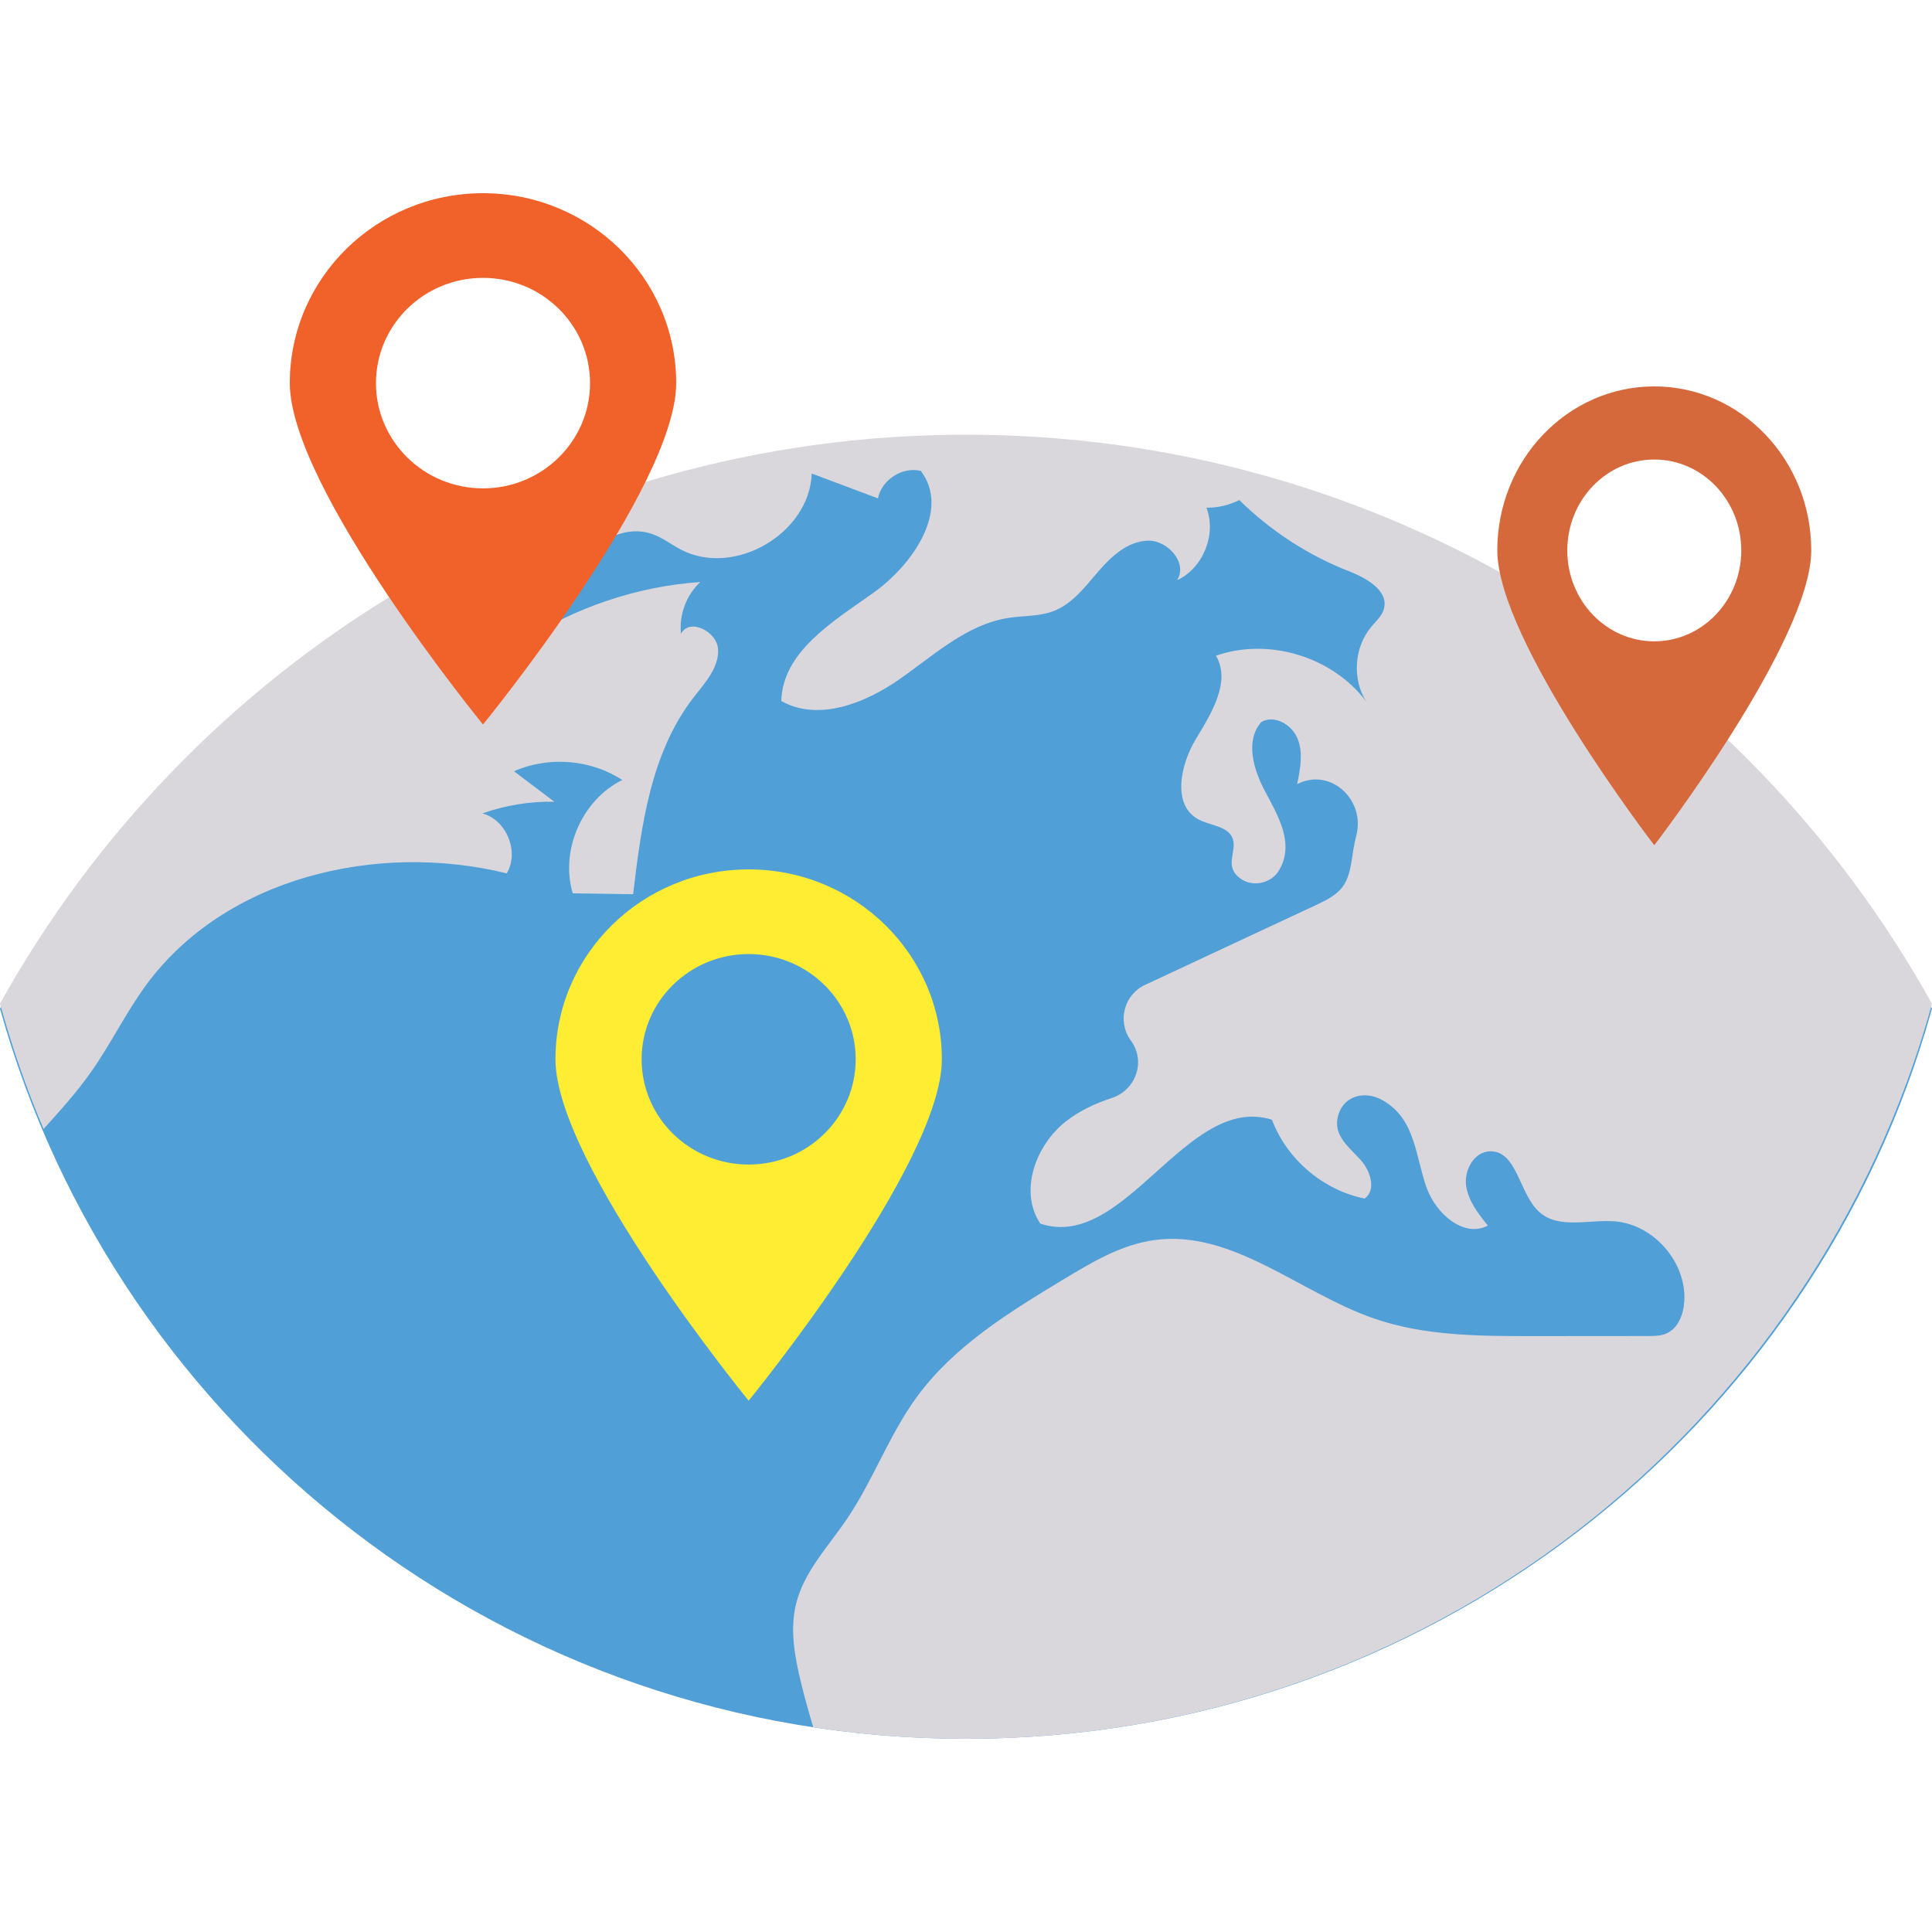 <svg width="40" height="40" viewBox="0 0 40 40" fill="none" xmlns="http://www.w3.org/2000/svg">
<path d="M20 9.5C11.395 9.5 3.904 13.905 0 20.882C2.423 29.598 10.457 36 20 36C29.543 36 37.577 29.598 40 20.882C36.096 13.905 28.605 9.5 20 9.5Z" fill="#509FD7"/>
<path d="M20.001 9C11.396 9 3.903 13.754 0 20.779C0.246 21.669 0.545 22.537 0.902 23.375C1.245 22.995 1.588 22.615 1.882 22.198C2.294 21.615 2.605 20.965 3.028 20.39C4.665 18.165 7.81 17.422 10.491 18.082C10.758 17.639 10.487 16.973 9.987 16.841C10.464 16.672 10.972 16.589 11.477 16.599C11.199 16.389 10.921 16.178 10.642 15.968C11.357 15.651 12.23 15.722 12.884 16.149C12.051 16.558 11.593 17.606 11.858 18.495C12.275 18.502 12.692 18.508 13.108 18.514C13.277 17.088 13.476 15.584 14.354 14.448C14.587 14.147 14.879 13.837 14.868 13.456C14.857 13.075 14.275 12.784 14.099 13.122C14.057 12.729 14.21 12.319 14.499 12.05C13.187 12.142 11.901 12.575 10.8 13.295C11.247 12.857 11.494 12.256 11.875 11.76C12.257 11.264 12.889 10.854 13.484 11.05C13.704 11.122 13.89 11.269 14.094 11.377C15.197 11.958 16.762 11.05 16.806 9.804C17.263 9.976 17.72 10.148 18.177 10.319C18.252 9.934 18.682 9.657 19.064 9.749C19.679 10.558 18.901 11.695 18.071 12.282C17.242 12.869 16.201 13.497 16.176 14.513C16.937 14.943 17.901 14.565 18.618 14.066C19.336 13.566 20.016 12.926 20.88 12.793C21.193 12.744 21.52 12.765 21.815 12.651C22.203 12.502 22.467 12.148 22.738 11.833C23.009 11.517 23.35 11.205 23.766 11.194C24.182 11.183 24.594 11.66 24.372 12.012C24.91 11.761 25.19 11.065 24.978 10.511C25.213 10.516 25.447 10.457 25.659 10.354C26.306 10.99 27.08 11.496 27.925 11.825C28.29 11.968 28.756 12.228 28.652 12.607C28.611 12.754 28.489 12.86 28.391 12.977C28.036 13.4 27.991 14.056 28.285 14.523C27.589 13.596 26.269 13.194 25.175 13.576C25.49 14.113 25.083 14.766 24.76 15.3C24.437 15.833 24.262 16.668 24.811 16.964C25.057 17.097 25.424 17.098 25.521 17.361C25.618 17.625 25.331 17.931 25.677 18.186C25.934 18.376 26.32 18.293 26.482 18.018C26.811 17.458 26.457 16.886 26.184 16.369C25.947 15.922 25.778 15.326 26.115 14.948C26.388 14.79 26.755 15.007 26.869 15.302C26.983 15.596 26.92 15.925 26.856 16.234L26.873 16.226C27.554 15.893 28.27 16.561 28.082 17.295C28.056 17.396 28.035 17.498 28.018 17.601C27.975 17.863 27.956 18.145 27.798 18.359C27.664 18.54 27.451 18.642 27.247 18.738L23.709 20.39C23.276 20.592 23.129 21.136 23.402 21.528L23.426 21.562C23.724 21.991 23.511 22.572 23.015 22.734C22.674 22.845 22.352 22.996 22.069 23.217C21.438 23.71 21.093 24.669 21.539 25.334C23.292 25.92 24.571 22.626 26.334 23.183C26.644 24.003 27.394 24.642 28.254 24.815C28.499 24.638 28.375 24.242 28.172 24.017C27.946 23.766 27.629 23.532 27.689 23.17C27.766 22.709 28.225 22.551 28.631 22.783C29.315 23.174 29.303 23.952 29.54 24.6C29.732 25.128 30.308 25.637 30.804 25.374C30.602 25.124 30.393 24.856 30.353 24.537C30.314 24.219 30.523 23.847 30.844 23.837C31.417 23.819 31.446 24.723 31.877 25.1C32.281 25.453 32.901 25.244 33.436 25.287C34.245 25.353 34.925 26.141 34.871 26.951C34.854 27.217 34.742 27.506 34.497 27.61C34.381 27.66 34.25 27.661 34.123 27.661C33.325 27.662 32.528 27.662 31.73 27.663C30.621 27.663 29.488 27.66 28.441 27.296C26.899 26.76 25.514 25.451 23.897 25.675C23.216 25.769 22.607 26.132 22.019 26.488C20.9 27.164 19.751 27.868 18.98 28.925C18.406 29.712 18.076 30.653 17.528 31.459C17.146 32.021 16.65 32.536 16.485 33.194C16.348 33.735 16.454 34.305 16.586 34.846C16.661 35.154 16.747 35.458 16.838 35.761C17.869 35.918 18.925 36 20.001 36C29.543 36 37.575 29.556 40 20.783C36.097 13.757 28.607 9 20.001 9Z" fill="#DAD7DC"/>
<path d="M10 4C7.791 4 6 5.76 6 7.932C6 10.104 10 15 10 15C10 15 14 10.104 14 7.932C14 5.76 12.209 4 10 4ZM10 10.111C8.776 10.111 7.784 9.135 7.784 7.932C7.784 6.729 8.776 5.753 10 5.753C11.224 5.753 12.216 6.729 12.216 7.932C12.216 9.135 11.224 10.111 10 10.111Z" fill="#F1622A"/>
<path d="M15.5 18C13.291 18 11.5 19.76 11.5 21.932C11.5 24.104 15.5 29 15.5 29C15.5 29 19.5 24.104 19.5 21.932C19.5 19.76 17.709 18 15.5 18ZM15.5 24.111C14.276 24.111 13.284 23.135 13.284 21.932C13.284 20.729 14.276 19.753 15.5 19.753C16.724 19.753 17.716 20.729 17.716 21.932C17.716 23.135 16.724 24.111 15.5 24.111Z" fill="#FEED32"/>
<path d="M34.25 8C32.455 8 31 9.52 31 11.396C31 13.271 34.25 17.5 34.25 17.5C34.25 17.5 37.5 13.271 37.5 11.396C37.5 9.52 36.045 8 34.25 8ZM34.25 13.278C33.255 13.278 32.449 12.435 32.449 11.396C32.449 10.357 33.255 9.514 34.25 9.514C35.245 9.514 36.051 10.357 36.051 11.396C36.051 12.435 35.245 13.278 34.25 13.278Z" fill="#D5693C"/>
</svg>
